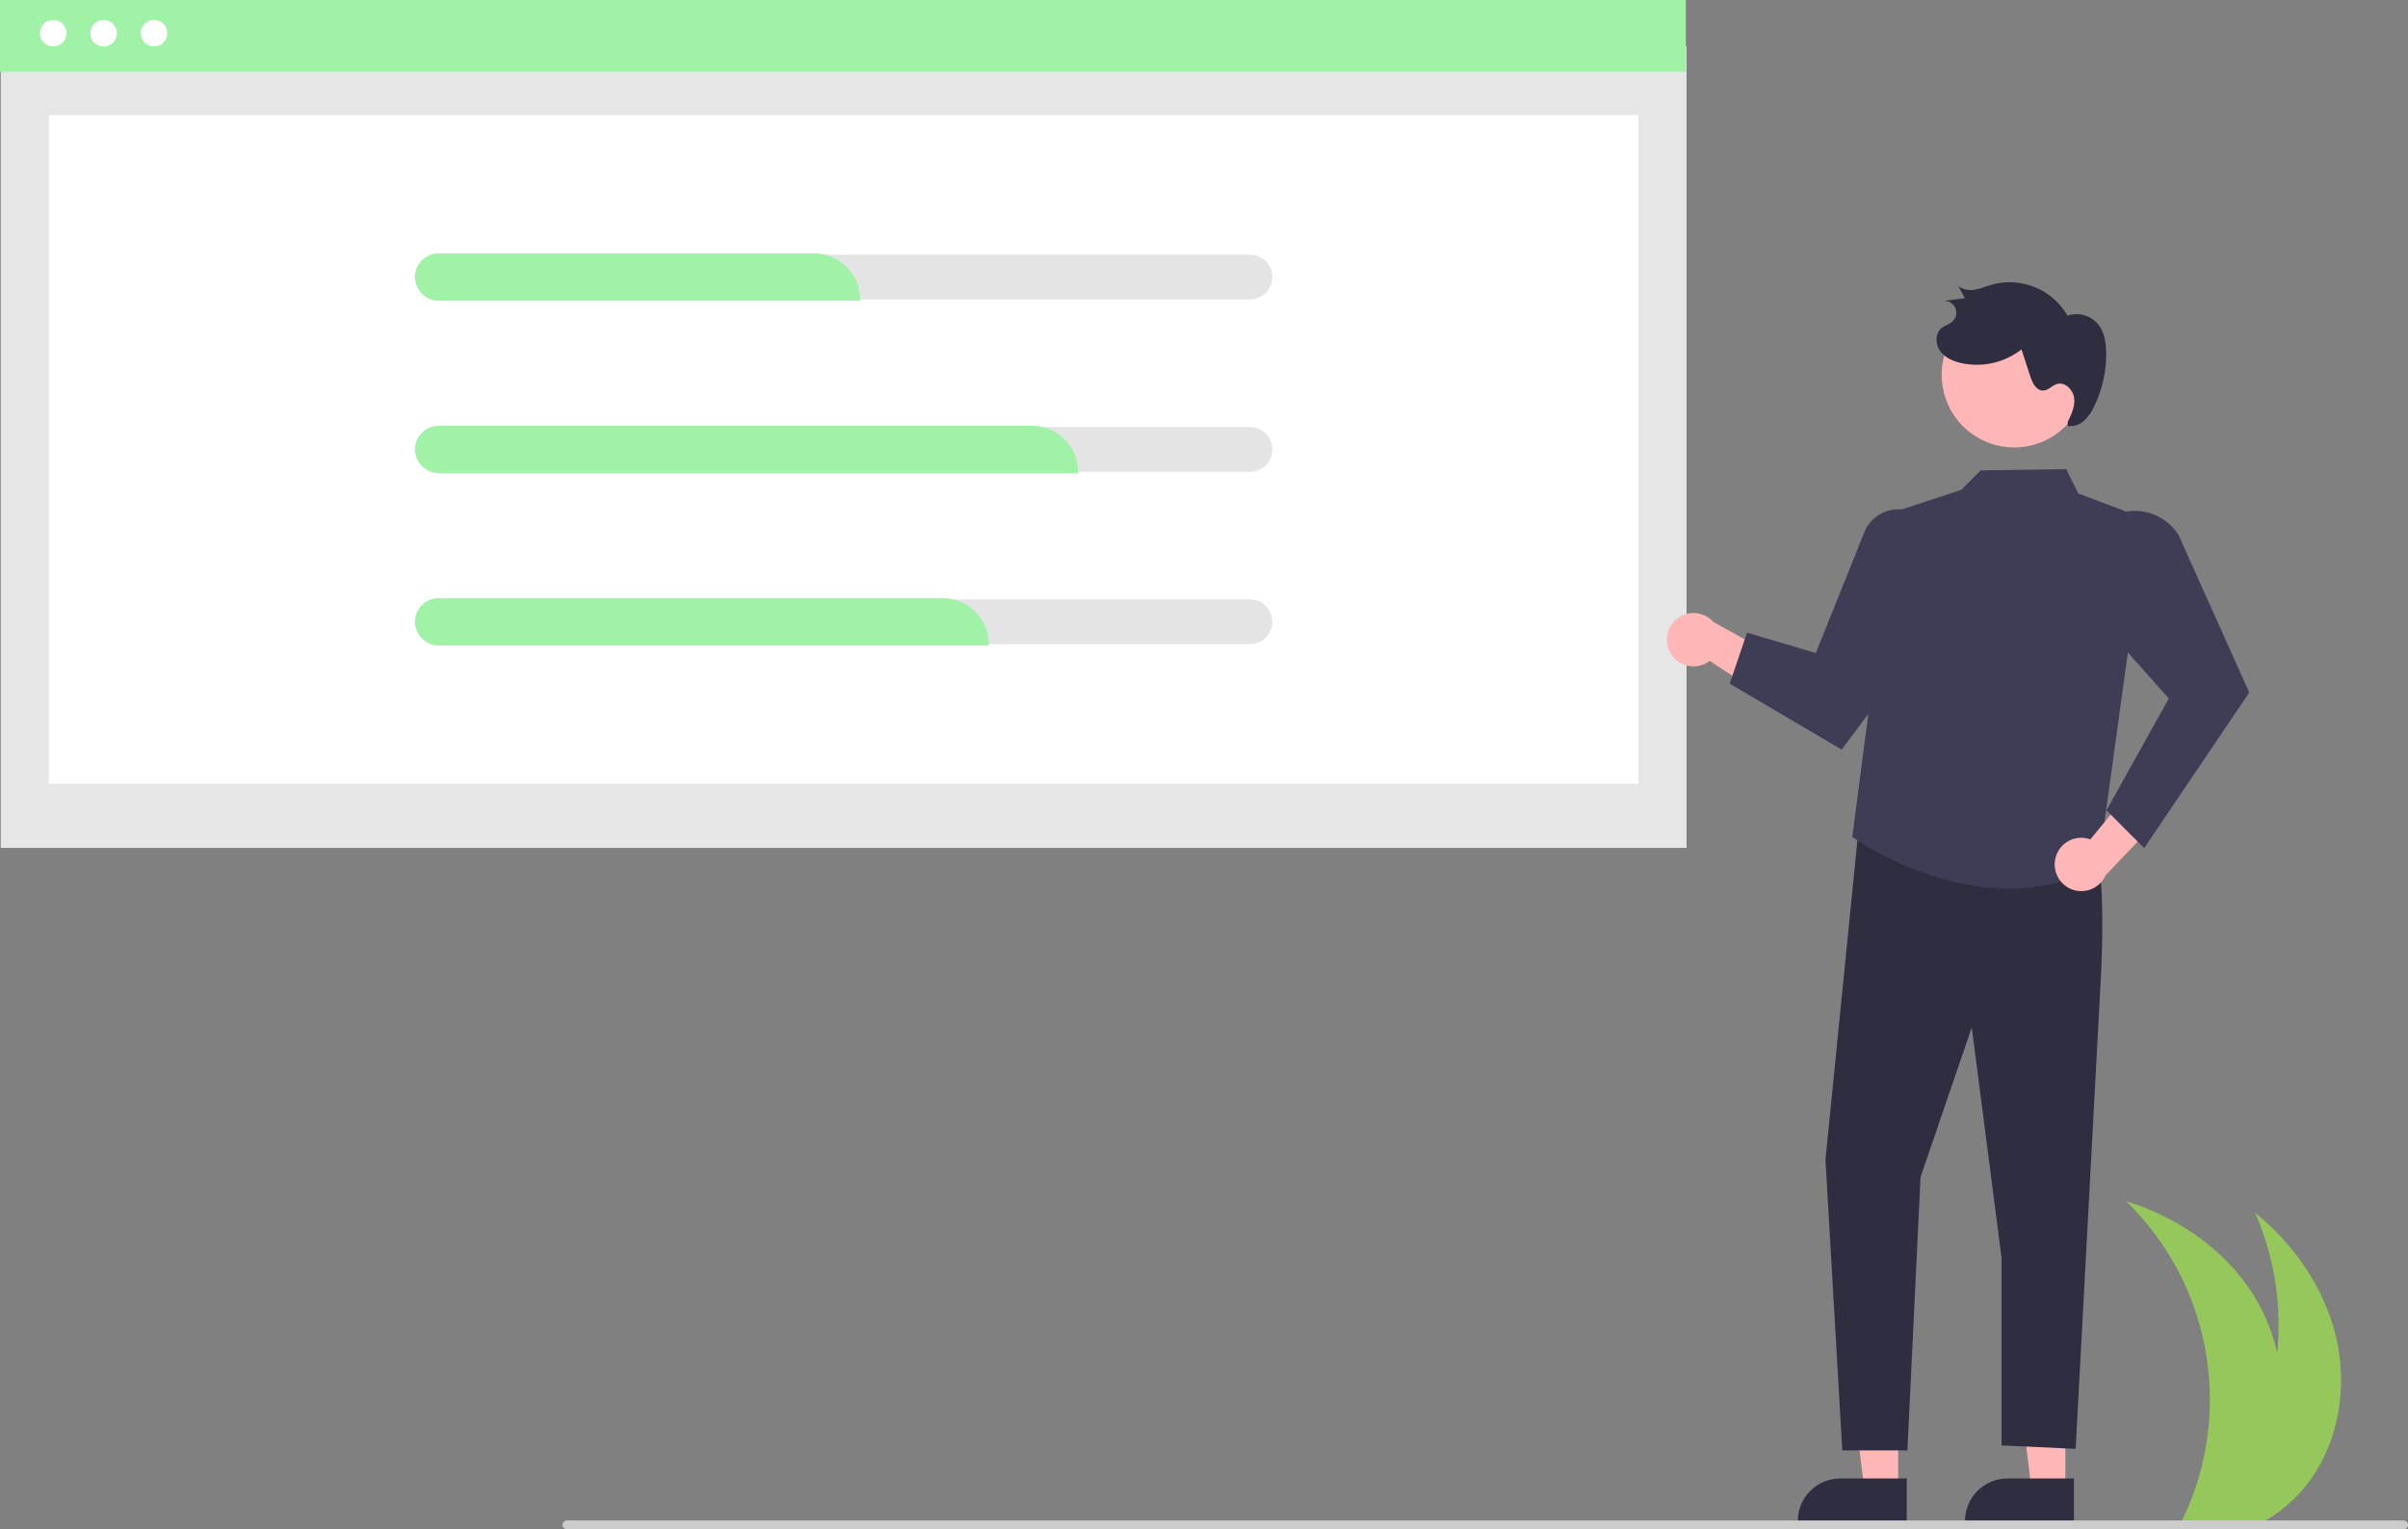 <svg width="630" height="400" viewBox="0 0 630 400" fill="none" xmlns="http://www.w3.org/2000/svg">
<rect x="0" y="0" width="630" height="400" fill="#808080" stroke="none"/>
<g clip-path="url(#clip0_129_1343)">
<path d="M604.196 387.427C601.386 391.221 597.903 394.463 593.92 396.993C593.073 397.531 592.204 398.039 591.319 398.508H570.503C570.753 398.008 570.995 397.501 571.229 396.993C577.683 383.35 579.707 368.024 577.016 353.168C574.326 338.313 567.055 324.676 556.228 314.174C568.81 318.068 580.439 325.657 588.045 336.42C591.741 341.662 594.37 347.582 595.78 353.842C597.037 341.323 595.04 328.691 589.981 317.174C600.196 325.498 608.151 336.898 611.183 349.729C614.214 362.567 612.014 376.815 604.196 387.427Z" fill="#95C75B"/>
<path d="M441.25 12.113H0.188V221.77H441.25V12.113Z" fill="#E6E6E6"/>
<path d="M428.638 30.092H12.8V205.015H428.638V30.092Z" fill="white"/>
<path d="M441.062 0H0V18.77H441.062V0Z" fill="#A0F2A7"/>
<path d="M13.924 12.161C15.842 12.161 17.397 10.604 17.397 8.682C17.397 6.761 15.842 5.203 13.924 5.203C12.006 5.203 10.451 6.761 10.451 8.682C10.451 10.604 12.006 12.161 13.924 12.161Z" fill="white"/>
<path d="M27.107 12.161C29.024 12.161 30.579 10.604 30.579 8.682C30.579 6.761 29.024 5.203 27.107 5.203C25.188 5.203 23.634 6.761 23.634 8.682C23.634 10.604 25.188 12.161 27.107 12.161Z" fill="white"/>
<path d="M40.289 12.161C42.207 12.161 43.762 10.604 43.762 8.682C43.762 6.761 42.207 5.203 40.289 5.203C38.371 5.203 36.816 6.761 36.816 8.682C36.816 10.604 38.371 12.161 40.289 12.161Z" fill="white"/>
<path d="M327.041 66.622H114.741C113.192 66.622 111.706 67.239 110.611 68.336C109.516 69.433 108.901 70.921 108.901 72.472C108.901 74.024 109.516 75.512 110.611 76.609C111.706 77.706 113.192 78.323 114.741 78.323H327.041C328.59 78.323 330.076 77.706 331.171 76.609C332.266 75.512 332.881 74.024 332.881 72.472C332.881 70.921 332.266 69.433 331.171 68.336C330.076 67.239 328.59 66.622 327.041 66.622Z" fill="#E4E4E4"/>
<path d="M327.041 111.703H114.741C113.192 111.703 111.706 112.32 110.611 113.417C109.516 114.514 108.901 116.002 108.901 117.554C108.901 119.105 109.516 120.593 110.611 121.69C111.706 122.787 113.192 123.404 114.741 123.404H327.041C328.589 123.402 330.073 122.785 331.166 121.688C332.26 120.591 332.875 119.104 332.875 117.554C332.875 116.003 332.26 114.516 331.166 113.419C330.073 112.322 328.589 111.705 327.041 111.703Z" fill="#E4E4E4"/>
<path d="M327.041 156.784H114.741C113.192 156.784 111.706 157.401 110.611 158.498C109.516 159.595 108.901 161.083 108.901 162.634C108.901 164.186 109.516 165.674 110.611 166.771C111.706 167.868 113.192 168.485 114.741 168.485H327.041C328.59 168.485 330.076 167.868 331.171 166.771C332.266 165.674 332.881 164.186 332.881 162.634C332.881 161.083 332.266 159.595 331.171 158.498C330.076 157.401 328.59 156.784 327.041 156.784Z" fill="#E4E4E4"/>
<path d="M225.013 78.667H114.944C113.35 78.69 111.806 78.107 110.623 77.035C109.441 75.964 108.707 74.483 108.571 72.891C108.511 72.043 108.627 71.193 108.912 70.392C109.197 69.592 109.645 68.86 110.227 68.242C110.806 67.623 111.505 67.13 112.281 66.793C113.057 66.455 113.894 66.28 114.741 66.278H212.99C216.178 66.282 219.234 67.552 221.488 69.81C223.742 72.068 225.01 75.129 225.013 78.323V78.667Z" fill="#A0F2A7"/>
<path d="M282.039 123.748H114.944C113.35 123.771 111.806 123.188 110.623 122.116C109.441 121.044 108.707 119.564 108.571 117.972C108.511 117.124 108.627 116.274 108.912 115.473C109.197 114.673 109.645 113.941 110.227 113.322C110.806 112.704 111.505 112.211 112.281 111.873C113.057 111.536 113.894 111.361 114.741 111.359H270.016C273.203 111.363 276.26 112.633 278.514 114.891C280.768 117.149 282.036 120.21 282.039 123.404V123.748Z" fill="#A0F2A7"/>
<path d="M258.679 168.829H114.944C113.35 168.852 111.806 168.269 110.623 167.197C109.441 166.125 108.707 164.645 108.571 163.053C108.511 162.205 108.627 161.355 108.912 160.554C109.197 159.754 109.645 159.022 110.227 158.403C110.806 157.785 111.505 157.292 112.281 156.954C113.057 156.617 113.894 156.442 114.741 156.44H246.656C249.843 156.444 252.9 157.714 255.154 159.972C257.408 162.23 258.676 165.291 258.679 168.485V168.829Z" fill="#A0F2A7"/>
<path d="M436.927 170.59C437.397 171.488 438.057 172.273 438.862 172.888C439.667 173.503 440.596 173.934 441.586 174.15C442.575 174.367 443.599 174.363 444.587 174.14C445.574 173.917 446.501 173.479 447.301 172.859L467.912 186.329L467.849 173.519L448.287 162.691C447.157 161.413 445.598 160.594 443.905 160.391C442.213 160.187 440.505 160.612 439.105 161.586C437.704 162.56 436.709 164.014 436.308 165.673C435.907 167.333 436.127 169.082 436.927 170.59Z" fill="#FFB6B6"/>
<path d="M540.355 389.603H531.513L527.305 355.437L540.356 355.437L540.355 389.603Z" fill="#FFB6B6"/>
<path d="M542.61 398.189L514.098 398.188V397.827C514.098 394.878 515.268 392.051 517.349 389.966C519.43 387.881 522.252 386.71 525.196 386.71L542.61 386.711L542.61 398.189Z" fill="#2F2E41"/>
<path d="M496.608 389.603H487.766L483.56 355.437L496.61 355.437L496.608 389.603Z" fill="#FFB6B6"/>
<path d="M498.864 398.189L470.352 398.188V397.827C470.352 394.878 471.522 392.051 473.603 389.966C475.684 387.881 478.507 386.71 481.45 386.71L498.864 386.711L498.864 398.189Z" fill="#2F2E41"/>
<path d="M486.402 215.258L477.591 303.333L481.997 379.355H499.03L502.473 307.844L515.869 268.741L523.667 329.001V378.065L543.045 378.963L549.476 258.833C549.476 258.833 551.66 225.232 547.301 221.115C542.942 216.998 486.402 215.258 486.402 215.258Z" fill="#2F2E41"/>
<path d="M561.527 135.786L543.72 129.07L540.586 122.704L518.198 123.03L513.126 128.135L495.693 133.855L484.608 218.924C484.608 218.924 518.727 243.351 549.013 226.474L561.527 135.786Z" fill="#3F3D56"/>
<path d="M452.536 178.812L481.838 196.069L506.254 163.353V142.832C506.256 140.935 505.696 139.081 504.645 137.503C503.677 136.045 502.329 134.879 500.747 134.132C499.166 133.385 497.411 133.085 495.672 133.264C493.932 133.443 492.275 134.094 490.878 135.147C489.481 136.2 488.398 137.616 487.745 139.241L475.065 170.801L457.08 165.478L452.536 178.812Z" fill="#3F3D56"/>
<path d="M537.684 224.835C537.863 223.837 538.257 222.89 538.841 222.061C539.424 221.232 540.181 220.541 541.06 220.037C541.938 219.533 542.916 219.228 543.925 219.144C544.934 219.059 545.949 219.197 546.899 219.549L562.518 200.498L566.3 212.735L550.888 228.95C550.194 230.509 548.952 231.759 547.399 232.463C545.846 233.166 544.089 233.275 542.462 232.767C540.834 232.26 539.449 231.173 538.569 229.711C537.688 228.249 537.373 226.514 537.684 224.835Z" fill="#FFB6B6"/>
<path d="M560.98 221.835L551.111 211.948L567.41 182.691L543.77 156.147L545.135 145.438C545.449 142.973 546.435 140.642 547.984 138.701C549.331 137.013 551.062 135.673 553.032 134.792C555.002 133.912 557.154 133.517 559.308 133.64C561.462 133.764 563.555 134.402 565.412 135.501C567.269 136.601 568.837 138.13 569.983 139.961L588.467 181.132L588.374 181.269L560.98 221.835Z" fill="#3F3D56"/>
<path d="M545.785 100.603C545.102 105.596 542.468 110.114 538.461 113.163C534.455 116.212 529.404 117.542 524.418 116.863C519.433 116.183 514.921 113.548 511.874 109.538C508.826 105.527 507.493 100.469 508.167 95.474L508.204 95.204C508.99 90.276 511.679 85.856 515.69 82.896C519.7 79.937 524.712 78.675 529.643 79.383C534.574 80.092 539.029 82.713 542.048 86.683C545.066 90.652 546.407 95.651 545.779 100.602L545.785 100.603Z" fill="#FFB6B6"/>
<path d="M540.954 110.397C541.928 108.414 542.93 106.284 542.656 104.09C542.382 101.896 540.234 99.799 538.125 100.451C536.864 100.841 535.911 102.089 534.593 102.152C532.779 102.24 531.739 100.161 531.174 98.432L528.875 91.39C526.667 93.114 524.106 94.328 521.376 94.946C518.645 95.564 515.812 95.571 513.079 94.966C510.944 94.477 508.787 93.524 507.535 91.724C506.282 89.924 506.29 87.132 508.008 85.772C508.85 85.104 509.971 84.851 510.776 84.139C511.275 83.697 511.619 83.106 511.757 82.453C511.895 81.8 511.819 81.12 511.542 80.514C511.264 79.907 510.798 79.406 510.214 79.086C509.63 78.765 508.959 78.641 508.299 78.732L514.089 78.007L512.364 74.881C513.019 75.329 513.761 75.633 514.541 75.777C515.321 75.92 516.123 75.899 516.894 75.714C518.452 75.433 519.919 74.791 521.442 74.362C525.136 73.417 529.037 73.706 532.551 75.184C536.066 76.663 539.003 79.251 540.916 82.554C542.341 82.077 543.876 82.045 545.319 82.463C546.762 82.88 548.045 83.727 548.997 84.891C550.546 86.862 550.968 89.491 551.028 91.999C551.141 96.944 550.064 101.844 547.89 106.285C547.266 107.695 546.37 108.968 545.254 110.031C544.691 110.558 544.021 110.955 543.289 111.194C542.558 111.434 541.782 111.511 541.018 111.418" fill="#2F2E41"/>
<path d="M628.846 400H148.369C148.108 400.005 147.852 399.924 147.641 399.769C147.431 399.614 147.278 399.393 147.205 399.141C147.16 398.97 147.155 398.791 147.19 398.617C147.225 398.443 147.299 398.28 147.407 398.139C147.515 397.999 147.654 397.885 147.812 397.807C147.971 397.729 148.146 397.688 148.322 397.688H628.751C629.027 397.678 629.298 397.762 629.52 397.926C629.742 398.091 629.902 398.325 629.973 398.592C630.011 398.761 630.01 398.936 629.971 399.105C629.931 399.274 629.855 399.432 629.747 399.567C629.638 399.702 629.501 399.811 629.345 399.886C629.19 399.961 629.019 400 628.846 400Z" fill="#CCCCCC"/>
</g>
<defs>
<clipPath id="clip0_129_1343">
<rect width="630" height="400" fill="white"/>
</clipPath>
</defs>
</svg>
